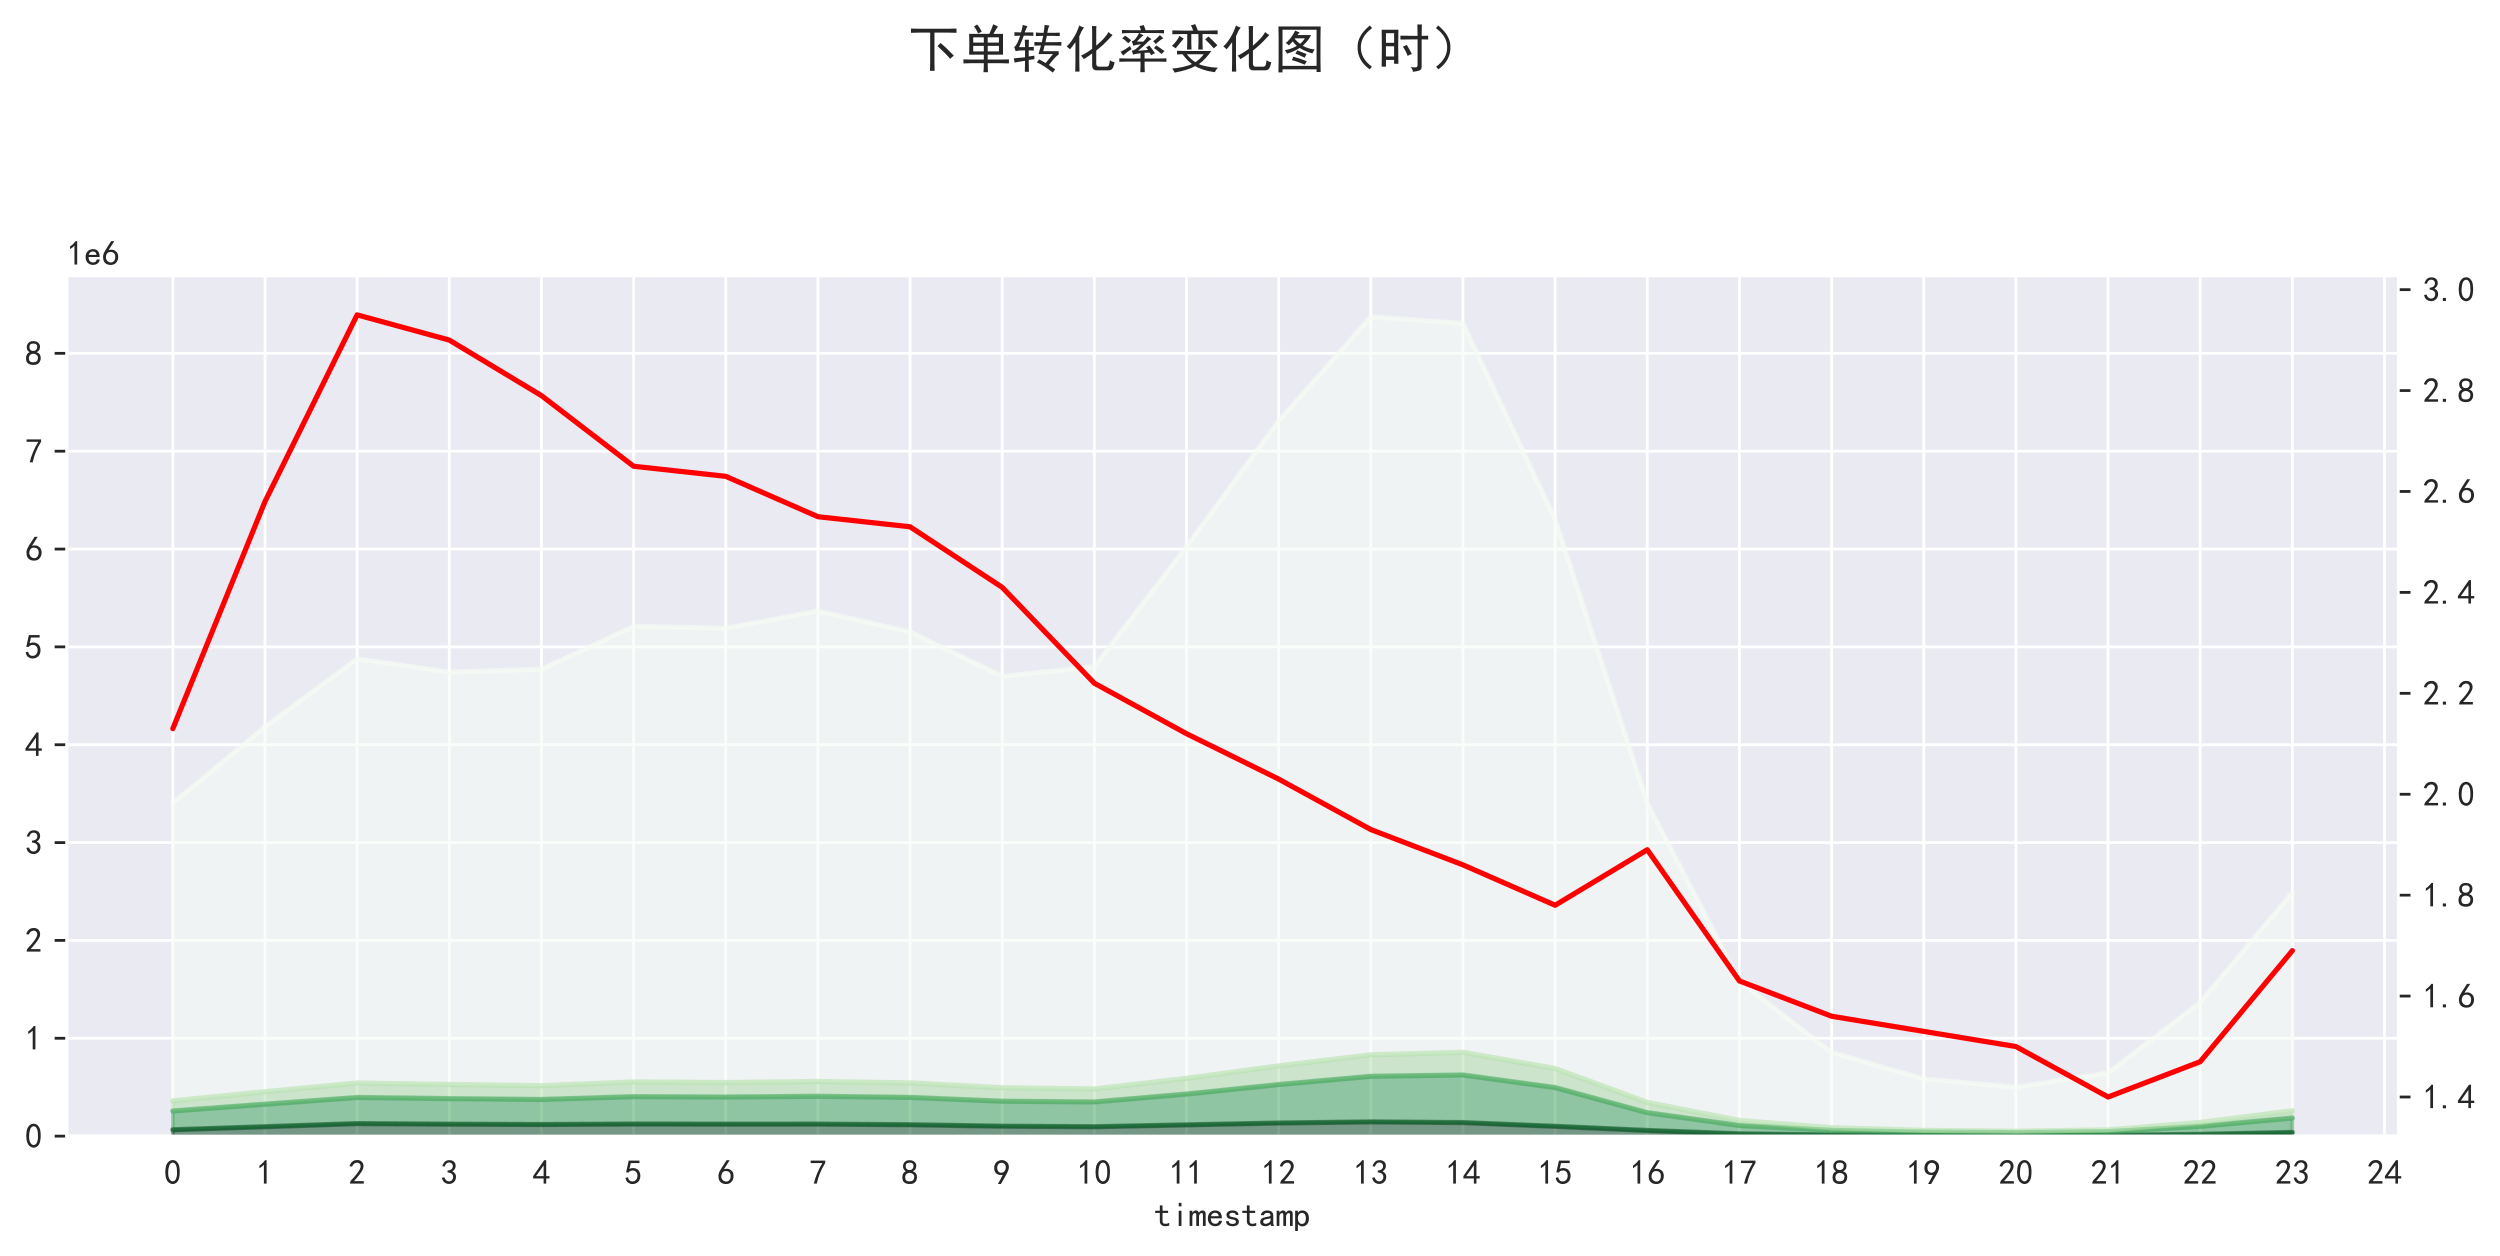 <?xml version="1.0" encoding="utf-8" standalone="no"?>
<!DOCTYPE svg PUBLIC "-//W3C//DTD SVG 1.1//EN"
  "http://www.w3.org/Graphics/SVG/1.1/DTD/svg11.dtd">
<!-- Created with matplotlib (https://matplotlib.org/) -->
<svg height="360.741pt" version="1.1" viewBox="0 0 718 360.741" width="718pt" xmlns="http://www.w3.org/2000/svg" xmlns:xlink="http://www.w3.org/1999/xlink">
 <defs>
  <style type="text/css">
*{stroke-linecap:butt;stroke-linejoin:round;}
  </style>
 </defs>
 <g id="figure_1">
  <g id="patch_1">
   <path d="M 0 360.741 
L 718 360.741 
L 718 0 
L 0 0 
z
" style="fill:#ffffff;"/>
  </g>
  <g id="axes_1">
   <g id="patch_2">
    <path d="M 19.2 326.291 
L 688.8 326.291 
L 688.8 79.2 
L 19.2 79.2 
z
" style="fill:#eaeaf2;"/>
   </g>
   <g id="matplotlib.axis_1">
    <g id="xtick_1">
     <g id="line2d_1">
      <path clip-path="url(#p3c699525d4)" d="M 49.636 326.291 
L 49.636 79.2 
" style="fill:none;stroke:#ffffff;stroke-linecap:round;stroke-width:0.8;"/>
     </g>
     <g id="text_1">
      <!-- 0 -->
      <defs>
       <path d="M 3.125 29.297 
Q 3.906 50 6.438 56.047 
Q 8.984 62.109 13.672 66.016 
Q 18.359 69.922 25.188 69.922 
Q 32.031 69.922 37.109 64.25 
Q 42.188 58.594 43.75 50 
Q 45.312 41.406 44.719 30.266 
Q 44.141 19.141 40.812 12.109 
Q 37.5 5.078 30.859 2.344 
Q 24.219 -0.391 17.578 2.922 
Q 10.938 6.25 8.203 11.719 
Q 5.469 17.188 4.297 23.234 
Q 3.125 29.297 3.906 50 
z
M 12.891 52.734 
Q 10.547 31.25 12.5 22.844 
Q 14.453 14.453 18.938 10.938 
Q 23.438 7.422 28.125 9.562 
Q 32.812 11.719 34.953 18.156 
Q 37.109 24.609 37.109 32.219 
Q 37.109 39.844 36.516 46.094 
Q 35.938 52.344 33 57.422 
Q 30.078 62.5 25.188 62.688 
Q 20.312 62.891 16.594 57.812 
Q 12.891 52.734 10.547 31.25 
z
" id="SimHei-48"/>
      </defs>
      <g style="fill:#262626;" transform="translate(47.136 340.166)scale(0.1 -0.1)">
       <use xlink:href="#SimHei-48"/>
      </g>
     </g>
    </g>
    <g id="xtick_2">
     <g id="line2d_2">
      <path clip-path="url(#p3c699525d4)" d="M 76.103 326.291 
L 76.103 79.2 
" style="fill:none;stroke:#ffffff;stroke-linecap:round;stroke-width:0.8;"/>
     </g>
     <g id="text_2">
      <!-- 1 -->
      <defs>
       <path d="M 21.875 56.25 
Q 16.797 51.172 8.984 46.484 
L 8.984 53.906 
Q 18.75 60.547 25 69.531 
L 29.688 69.531 
L 29.688 2.344 
L 21.875 2.344 
z
" id="SimHei-49"/>
      </defs>
      <g style="fill:#262626;" transform="translate(73.603 340.166)scale(0.1 -0.1)">
       <use xlink:href="#SimHei-49"/>
      </g>
     </g>
    </g>
    <g id="xtick_3">
     <g id="line2d_3">
      <path clip-path="url(#p3c699525d4)" d="M 102.569 326.291 
L 102.569 79.2 
" style="fill:none;stroke:#ffffff;stroke-linecap:round;stroke-width:0.8;"/>
     </g>
     <g id="text_3">
      <!-- 2 -->
      <defs>
       <path d="M 4.688 3.906 
Q 5.078 9.766 10.156 14.453 
Q 15.234 19.141 23.047 29.094 
Q 30.859 39.062 33.203 44.531 
Q 35.547 50 34.953 53.906 
Q 34.375 57.812 31.25 60.344 
Q 28.125 62.891 24.016 62.5 
Q 19.922 62.109 16.203 59.375 
Q 12.5 56.641 10.547 51.172 
L 3.125 52.344 
Q 6.25 61.328 11.125 65.422 
Q 16.016 69.531 22.656 69.922 
Q 26.562 70.312 29.688 69.719 
Q 32.812 69.141 36.125 66.984 
Q 39.453 64.844 41.594 60.547 
Q 43.75 56.25 43.156 50.188 
Q 42.578 44.141 37.109 35.734 
Q 31.641 27.344 16.016 9.375 
L 44.141 9.375 
L 44.141 2.344 
L 4.688 2.344 
z
" id="SimHei-50"/>
      </defs>
      <g style="fill:#262626;" transform="translate(100.069 340.166)scale(0.1 -0.1)">
       <use xlink:href="#SimHei-50"/>
      </g>
     </g>
    </g>
    <g id="xtick_4">
     <g id="line2d_4">
      <path clip-path="url(#p3c699525d4)" d="M 129.036 326.291 
L 129.036 79.2 
" style="fill:none;stroke:#ffffff;stroke-linecap:round;stroke-width:0.8;"/>
     </g>
     <g id="text_4">
      <!-- 3 -->
      <defs>
       <path d="M 3.906 19.141 
L 10.938 20.312 
Q 12.5 15.234 16.016 11.906 
Q 19.531 8.594 24.797 8.781 
Q 30.078 8.984 33.203 13.078 
Q 36.328 17.188 35.938 22.453 
Q 35.547 27.734 31.828 30.656 
Q 28.125 33.594 19.922 34.766 
L 19.922 39.844 
Q 28.125 40.625 31.828 44.141 
Q 35.547 47.656 35.156 53.312 
Q 34.766 58.984 30.078 61.516 
Q 25.391 64.062 20.109 62.109 
Q 14.844 60.156 11.719 51.172 
L 4.688 52.344 
Q 7.031 59.375 11.125 64.062 
Q 15.234 68.75 22.266 69.531 
Q 29.297 70.312 34.562 67.766 
Q 39.844 65.234 41.984 59.953 
Q 44.141 54.688 42.578 48.438 
Q 41.016 42.188 33.594 37.5 
Q 39.062 35.156 41.984 30.469 
Q 44.922 25.781 43.938 18.156 
Q 42.969 10.547 37.109 5.859 
Q 31.25 1.172 23.828 1.359 
Q 16.406 1.562 10.938 6.047 
Q 5.469 10.547 3.906 19.141 
z
" id="SimHei-51"/>
      </defs>
      <g style="fill:#262626;" transform="translate(126.536 340.166)scale(0.1 -0.1)">
       <use xlink:href="#SimHei-51"/>
      </g>
     </g>
    </g>
    <g id="xtick_5">
     <g id="line2d_5">
      <path clip-path="url(#p3c699525d4)" d="M 155.502 326.291 
L 155.502 79.2 
" style="fill:none;stroke:#ffffff;stroke-linecap:round;stroke-width:0.8;"/>
     </g>
     <g id="text_5">
      <!-- 4 -->
      <defs>
       <path d="M 31.25 17.188 
L 1.172 17.188 
L 1.172 23.828 
L 32.812 69.531 
L 38.672 69.531 
L 38.672 23.828 
L 48.047 23.828 
L 48.047 17.188 
L 38.672 17.188 
L 38.672 2.344 
L 31.25 2.344 
z
M 31.25 23.828 
L 31.25 54.688 
L 9.375 23.828 
z
" id="SimHei-52"/>
      </defs>
      <g style="fill:#262626;" transform="translate(153.002 340.166)scale(0.1 -0.1)">
       <use xlink:href="#SimHei-52"/>
      </g>
     </g>
    </g>
    <g id="xtick_6">
     <g id="line2d_6">
      <path clip-path="url(#p3c699525d4)" d="M 181.968 326.291 
L 181.968 79.2 
" style="fill:none;stroke:#ffffff;stroke-linecap:round;stroke-width:0.8;"/>
     </g>
     <g id="text_6">
      <!-- 5 -->
      <defs>
       <path d="M 8.594 20.703 
Q 11.328 10.156 17.969 8.984 
Q 24.609 7.812 28.703 10.344 
Q 32.812 12.891 34.562 16.984 
Q 36.328 21.094 36.125 26.172 
Q 35.938 31.25 33.391 34.766 
Q 30.859 38.281 26.953 39.453 
Q 23.047 40.625 18.156 39.453 
Q 13.281 38.281 10.156 33.984 
L 3.516 34.766 
Q 4.297 37.109 10.938 68.359 
L 41.797 68.359 
L 41.797 61.328 
L 16.797 61.328 
Q 14.844 50.781 12.891 44.531 
Q 18.75 47.266 23.828 47.062 
Q 28.906 46.875 33.594 44.719 
Q 38.281 42.578 40.422 38.859 
Q 42.578 35.156 43.547 31.438 
Q 44.531 27.734 44.328 23.438 
Q 44.141 19.141 42.578 14.641 
Q 41.016 10.156 37.891 7.219 
Q 34.766 4.297 30.266 2.531 
Q 25.781 0.781 19.922 1.172 
Q 14.062 1.562 8.781 5.469 
Q 3.516 9.375 1.562 18.75 
z
" id="SimHei-53"/>
      </defs>
      <g style="fill:#262626;" transform="translate(179.468 340.166)scale(0.1 -0.1)">
       <use xlink:href="#SimHei-53"/>
      </g>
     </g>
    </g>
    <g id="xtick_7">
     <g id="line2d_7">
      <path clip-path="url(#p3c699525d4)" d="M 208.435 326.291 
L 208.435 79.2 
" style="fill:none;stroke:#ffffff;stroke-linecap:round;stroke-width:0.8;"/>
     </g>
     <g id="text_7">
      <!-- 6 -->
      <defs>
       <path d="M 3.516 19.531 
Q 4.297 30.859 6.047 34.766 
Q 7.812 38.672 11.328 44.531 
L 27.344 69.531 
L 36.328 69.531 
L 19.922 43.75 
Q 30.469 46.484 36.719 42.969 
Q 42.969 39.453 45.109 34.953 
Q 47.266 30.469 47.453 25.188 
Q 47.656 19.922 45.891 14.844 
Q 44.141 9.766 39.641 5.656 
Q 35.156 1.562 27.141 1.172 
Q 19.141 0.781 13.469 4.094 
Q 7.812 7.422 5.656 13.469 
Q 3.516 19.531 4.297 30.859 
z
M 12.5 16.016 
Q 19.531 8.594 25.391 8.203 
Q 31.25 7.812 35.156 12.109 
Q 39.062 16.406 39.062 24.609 
Q 39.062 32.812 34.172 35.938 
Q 29.297 39.062 23.234 38.281 
Q 17.188 37.5 14.453 32.422 
Q 11.719 27.344 12.109 21.672 
Q 12.5 16.016 19.531 8.594 
z
" id="SimHei-54"/>
      </defs>
      <g style="fill:#262626;" transform="translate(205.935 340.166)scale(0.1 -0.1)">
       <use xlink:href="#SimHei-54"/>
      </g>
     </g>
    </g>
    <g id="xtick_8">
     <g id="line2d_8">
      <path clip-path="url(#p3c699525d4)" d="M 234.901 326.291 
L 234.901 79.2 
" style="fill:none;stroke:#ffffff;stroke-linecap:round;stroke-width:0.8;"/>
     </g>
     <g id="text_8">
      <!-- 7 -->
      <defs>
       <path d="M 13.281 2.344 
Q 20.312 32.031 37.891 61.328 
L 4.297 61.328 
L 4.297 68.359 
L 46.094 68.359 
L 46.094 61.719 
Q 27.734 32.031 21.875 2.344 
L 13.281 2.344 
z
" id="SimHei-55"/>
      </defs>
      <g style="fill:#262626;" transform="translate(232.401 340.166)scale(0.1 -0.1)">
       <use xlink:href="#SimHei-55"/>
      </g>
     </g>
    </g>
    <g id="xtick_9">
     <g id="line2d_9">
      <path clip-path="url(#p3c699525d4)" d="M 261.368 326.291 
L 261.368 79.2 
" style="fill:none;stroke:#ffffff;stroke-linecap:round;stroke-width:0.8;"/>
     </g>
     <g id="text_9">
      <!-- 8 -->
      <defs>
       <path d="M 2.734 16.797 
Q 2.734 26.172 5.078 30.656 
Q 7.422 35.156 12.891 37.891 
Q 8.203 40.625 6.641 43.938 
Q 5.078 47.266 4.875 51.562 
Q 4.688 55.859 6.047 58.984 
Q 7.422 62.109 10.156 64.844 
Q 12.891 67.578 16.203 68.547 
Q 19.531 69.531 23.438 69.531 
Q 27.344 69.531 30.469 68.75 
Q 33.594 67.969 37.109 65.422 
Q 40.625 62.891 42.188 58.203 
Q 43.75 53.516 41.984 47.266 
Q 40.234 41.016 32.812 37.5 
Q 39.453 35.547 42.188 31.438 
Q 44.922 27.344 44.922 21.484 
Q 44.922 15.625 43.156 12.109 
Q 41.406 8.594 39.25 6.25 
Q 37.109 3.906 33.391 2.531 
Q 29.688 1.172 24.016 1.172 
Q 18.359 1.172 14.25 2.531 
Q 10.156 3.906 7.422 6.641 
Q 4.688 9.375 3.703 13.078 
Q 2.734 16.797 2.734 26.172 
z
M 10.938 26.562 
Q 10.547 17.188 12.297 13.672 
Q 14.062 10.156 18.75 9.172 
Q 23.438 8.203 28.516 9.375 
Q 33.594 10.547 35.547 14.844 
Q 37.5 19.141 36.906 23.438 
Q 36.328 27.734 32.031 30.656 
Q 27.734 33.594 22.656 33.203 
Q 17.578 32.812 14.25 29.688 
Q 10.938 26.562 10.547 17.188 
z
M 12.109 56.25 
Q 12.109 48.438 14.844 44.922 
Q 17.578 41.406 23.438 41.406 
Q 29.297 41.406 32.219 44.922 
Q 35.156 48.438 34.953 53.312 
Q 34.766 58.203 31.438 60.547 
Q 28.125 62.891 22.453 62.5 
Q 16.797 62.109 14.453 59.172 
Q 12.109 56.25 12.109 48.438 
z
" id="SimHei-56"/>
      </defs>
      <g style="fill:#262626;" transform="translate(258.868 340.166)scale(0.1 -0.1)">
       <use xlink:href="#SimHei-56"/>
      </g>
     </g>
    </g>
    <g id="xtick_10">
     <g id="line2d_10">
      <path clip-path="url(#p3c699525d4)" d="M 287.834 326.291 
L 287.834 79.2 
" style="fill:none;stroke:#ffffff;stroke-linecap:round;stroke-width:0.8;"/>
     </g>
     <g id="text_10">
      <!-- 9 -->
      <defs>
       <path d="M 12.5 1.172 
Q 21.094 15.625 26.562 27.344 
Q 16.797 25.781 10.344 29.875 
Q 3.906 33.984 2.531 41.016 
Q 1.172 48.047 2.734 53.703 
Q 4.297 59.375 7.609 63.078 
Q 10.938 66.797 15.625 68.359 
Q 20.312 69.922 24.016 69.922 
Q 27.734 69.922 31.641 68.359 
Q 35.547 66.797 38.672 63.672 
Q 41.797 60.547 42.969 57.219 
Q 44.141 53.906 44.141 48.625 
Q 44.141 43.359 40.234 35.156 
Q 36.328 26.953 21.094 1.172 
z
M 9.766 50 
Q 10.938 39.844 14.641 36.516 
Q 18.359 33.203 22.656 33.594 
Q 26.953 33.984 29.484 35.938 
Q 32.031 37.891 34.375 42.578 
Q 35.938 48.438 35.156 52.531 
Q 34.375 56.641 31.047 59.375 
Q 27.734 62.109 23.828 62.109 
Q 21.484 62.5 17.766 60.938 
Q 14.062 59.375 11.906 54.688 
Q 9.766 50 10.938 39.844 
z
" id="SimHei-57"/>
      </defs>
      <g style="fill:#262626;" transform="translate(285.334 340.166)scale(0.1 -0.1)">
       <use xlink:href="#SimHei-57"/>
      </g>
     </g>
    </g>
    <g id="xtick_11">
     <g id="line2d_11">
      <path clip-path="url(#p3c699525d4)" d="M 314.3 326.291 
L 314.3 79.2 
" style="fill:none;stroke:#ffffff;stroke-linecap:round;stroke-width:0.8;"/>
     </g>
     <g id="text_11">
      <!-- 10 -->
      <g style="fill:#262626;" transform="translate(309.3 340.166)scale(0.1 -0.1)">
       <use xlink:href="#SimHei-49"/>
       <use x="50" xlink:href="#SimHei-48"/>
      </g>
     </g>
    </g>
    <g id="xtick_12">
     <g id="line2d_12">
      <path clip-path="url(#p3c699525d4)" d="M 340.767 326.291 
L 340.767 79.2 
" style="fill:none;stroke:#ffffff;stroke-linecap:round;stroke-width:0.8;"/>
     </g>
     <g id="text_12">
      <!-- 11 -->
      <g style="fill:#262626;" transform="translate(335.767 340.166)scale(0.1 -0.1)">
       <use xlink:href="#SimHei-49"/>
       <use x="50" xlink:href="#SimHei-49"/>
      </g>
     </g>
    </g>
    <g id="xtick_13">
     <g id="line2d_13">
      <path clip-path="url(#p3c699525d4)" d="M 367.233 326.291 
L 367.233 79.2 
" style="fill:none;stroke:#ffffff;stroke-linecap:round;stroke-width:0.8;"/>
     </g>
     <g id="text_13">
      <!-- 12 -->
      <g style="fill:#262626;" transform="translate(362.233 340.166)scale(0.1 -0.1)">
       <use xlink:href="#SimHei-49"/>
       <use x="50" xlink:href="#SimHei-50"/>
      </g>
     </g>
    </g>
    <g id="xtick_14">
     <g id="line2d_14">
      <path clip-path="url(#p3c699525d4)" d="M 393.7 326.291 
L 393.7 79.2 
" style="fill:none;stroke:#ffffff;stroke-linecap:round;stroke-width:0.8;"/>
     </g>
     <g id="text_14">
      <!-- 13 -->
      <g style="fill:#262626;" transform="translate(388.7 340.166)scale(0.1 -0.1)">
       <use xlink:href="#SimHei-49"/>
       <use x="50" xlink:href="#SimHei-51"/>
      </g>
     </g>
    </g>
    <g id="xtick_15">
     <g id="line2d_15">
      <path clip-path="url(#p3c699525d4)" d="M 420.166 326.291 
L 420.166 79.2 
" style="fill:none;stroke:#ffffff;stroke-linecap:round;stroke-width:0.8;"/>
     </g>
     <g id="text_15">
      <!-- 14 -->
      <g style="fill:#262626;" transform="translate(415.166 340.166)scale(0.1 -0.1)">
       <use xlink:href="#SimHei-49"/>
       <use x="50" xlink:href="#SimHei-52"/>
      </g>
     </g>
    </g>
    <g id="xtick_16">
     <g id="line2d_16">
      <path clip-path="url(#p3c699525d4)" d="M 446.632 326.291 
L 446.632 79.2 
" style="fill:none;stroke:#ffffff;stroke-linecap:round;stroke-width:0.8;"/>
     </g>
     <g id="text_16">
      <!-- 15 -->
      <g style="fill:#262626;" transform="translate(441.632 340.166)scale(0.1 -0.1)">
       <use xlink:href="#SimHei-49"/>
       <use x="50" xlink:href="#SimHei-53"/>
      </g>
     </g>
    </g>
    <g id="xtick_17">
     <g id="line2d_17">
      <path clip-path="url(#p3c699525d4)" d="M 473.099 326.291 
L 473.099 79.2 
" style="fill:none;stroke:#ffffff;stroke-linecap:round;stroke-width:0.8;"/>
     </g>
     <g id="text_17">
      <!-- 16 -->
      <g style="fill:#262626;" transform="translate(468.099 340.166)scale(0.1 -0.1)">
       <use xlink:href="#SimHei-49"/>
       <use x="50" xlink:href="#SimHei-54"/>
      </g>
     </g>
    </g>
    <g id="xtick_18">
     <g id="line2d_18">
      <path clip-path="url(#p3c699525d4)" d="M 499.565 326.291 
L 499.565 79.2 
" style="fill:none;stroke:#ffffff;stroke-linecap:round;stroke-width:0.8;"/>
     </g>
     <g id="text_18">
      <!-- 17 -->
      <g style="fill:#262626;" transform="translate(494.565 340.166)scale(0.1 -0.1)">
       <use xlink:href="#SimHei-49"/>
       <use x="50" xlink:href="#SimHei-55"/>
      </g>
     </g>
    </g>
    <g id="xtick_19">
     <g id="line2d_19">
      <path clip-path="url(#p3c699525d4)" d="M 526.032 326.291 
L 526.032 79.2 
" style="fill:none;stroke:#ffffff;stroke-linecap:round;stroke-width:0.8;"/>
     </g>
     <g id="text_19">
      <!-- 18 -->
      <g style="fill:#262626;" transform="translate(521.032 340.166)scale(0.1 -0.1)">
       <use xlink:href="#SimHei-49"/>
       <use x="50" xlink:href="#SimHei-56"/>
      </g>
     </g>
    </g>
    <g id="xtick_20">
     <g id="line2d_20">
      <path clip-path="url(#p3c699525d4)" d="M 552.498 326.291 
L 552.498 79.2 
" style="fill:none;stroke:#ffffff;stroke-linecap:round;stroke-width:0.8;"/>
     </g>
     <g id="text_20">
      <!-- 19 -->
      <g style="fill:#262626;" transform="translate(547.498 340.166)scale(0.1 -0.1)">
       <use xlink:href="#SimHei-49"/>
       <use x="50" xlink:href="#SimHei-57"/>
      </g>
     </g>
    </g>
    <g id="xtick_21">
     <g id="line2d_21">
      <path clip-path="url(#p3c699525d4)" d="M 578.964 326.291 
L 578.964 79.2 
" style="fill:none;stroke:#ffffff;stroke-linecap:round;stroke-width:0.8;"/>
     </g>
     <g id="text_21">
      <!-- 20 -->
      <g style="fill:#262626;" transform="translate(573.964 340.166)scale(0.1 -0.1)">
       <use xlink:href="#SimHei-50"/>
       <use x="50" xlink:href="#SimHei-48"/>
      </g>
     </g>
    </g>
    <g id="xtick_22">
     <g id="line2d_22">
      <path clip-path="url(#p3c699525d4)" d="M 605.431 326.291 
L 605.431 79.2 
" style="fill:none;stroke:#ffffff;stroke-linecap:round;stroke-width:0.8;"/>
     </g>
     <g id="text_22">
      <!-- 21 -->
      <g style="fill:#262626;" transform="translate(600.431 340.166)scale(0.1 -0.1)">
       <use xlink:href="#SimHei-50"/>
       <use x="50" xlink:href="#SimHei-49"/>
      </g>
     </g>
    </g>
    <g id="xtick_23">
     <g id="line2d_23">
      <path clip-path="url(#p3c699525d4)" d="M 631.897 326.291 
L 631.897 79.2 
" style="fill:none;stroke:#ffffff;stroke-linecap:round;stroke-width:0.8;"/>
     </g>
     <g id="text_23">
      <!-- 22 -->
      <g style="fill:#262626;" transform="translate(626.897 340.166)scale(0.1 -0.1)">
       <use xlink:href="#SimHei-50"/>
       <use x="50" xlink:href="#SimHei-50"/>
      </g>
     </g>
    </g>
    <g id="xtick_24">
     <g id="line2d_24">
      <path clip-path="url(#p3c699525d4)" d="M 658.364 326.291 
L 658.364 79.2 
" style="fill:none;stroke:#ffffff;stroke-linecap:round;stroke-width:0.8;"/>
     </g>
     <g id="text_24">
      <!-- 23 -->
      <g style="fill:#262626;" transform="translate(653.364 340.166)scale(0.1 -0.1)">
       <use xlink:href="#SimHei-50"/>
       <use x="50" xlink:href="#SimHei-51"/>
      </g>
     </g>
    </g>
    <g id="xtick_25">
     <g id="line2d_25">
      <path clip-path="url(#p3c699525d4)" d="M 684.83 326.291 
L 684.83 79.2 
" style="fill:none;stroke:#ffffff;stroke-linecap:round;stroke-width:0.8;"/>
     </g>
     <g id="text_25">
      <!-- 24 -->
      <g style="fill:#262626;" transform="translate(679.83 340.166)scale(0.1 -0.1)">
       <use xlink:href="#SimHei-50"/>
       <use x="50" xlink:href="#SimHei-52"/>
      </g>
     </g>
    </g>
    <g id="text_26">
     <!-- timestamp -->
     <defs>
      <path d="M 42.969 3.125 
Q 41.016 2.344 38.469 1.75 
Q 35.938 1.172 31.641 1.172 
Q 24.609 1.172 20.312 5.078 
Q 16.016 8.984 16.016 16.016 
L 16.016 39.453 
L 2.734 39.453 
L 2.734 45.703 
L 16.016 45.703 
L 16.016 60.938 
L 23.828 60.938 
L 23.828 45.703 
L 39.844 45.703 
L 39.844 39.453 
L 23.828 39.453 
L 23.828 15.625 
Q 23.828 12.5 25.391 10.344 
Q 26.953 8.203 31.25 8.203 
Q 35.547 8.203 38.281 8.984 
Q 41.016 9.766 42.969 10.938 
z
" id="SimHei-116"/>
      <path d="M 28.125 58.203 
L 20.312 58.203 
L 20.312 68.359 
L 28.125 68.359 
z
M 28.125 1.953 
L 20.312 1.953 
L 20.312 45.703 
L 28.125 45.703 
z
" id="SimHei-105"/>
      <path d="M 47.656 1.953 
L 39.844 1.953 
L 39.844 33.594 
Q 39.844 35.938 39.062 37.5 
Q 38.281 39.062 35.938 39.062 
Q 33.203 39.062 30.859 36.125 
Q 28.516 33.203 28.516 28.516 
L 28.516 1.953 
L 20.703 1.953 
L 20.703 33.594 
Q 20.703 35.938 19.922 37.5 
Q 19.141 39.062 16.797 39.062 
Q 14.062 39.062 11.719 36.125 
Q 9.375 33.203 9.375 28.516 
L 9.375 1.953 
L 1.562 1.953 
L 1.562 45.703 
L 9.375 45.703 
L 9.375 39.844 
Q 11.328 42.969 14.062 44.719 
Q 16.797 46.484 19.922 46.484 
Q 23.047 46.484 25.188 44.719 
Q 27.344 42.969 28.125 39.844 
Q 30.078 42.969 32.609 44.719 
Q 35.156 46.484 38.281 46.484 
Q 42.969 46.484 45.312 43.938 
Q 47.656 41.406 47.656 36.719 
z
" id="SimHei-109"/>
      <path d="M 44.531 16.797 
Q 43.75 9.766 38.281 5.469 
Q 32.812 1.172 25.391 1.172 
Q 16.016 1.172 9.953 7.219 
Q 3.906 13.281 3.906 23.828 
Q 3.906 34.375 9.953 40.422 
Q 16.016 46.484 25.391 46.484 
Q 33.594 46.484 38.859 41.203 
Q 44.141 35.938 44.141 23.828 
L 12.5 23.828 
Q 12.5 15.234 16.203 11.719 
Q 19.922 8.203 25.391 8.203 
Q 29.688 8.203 32.422 10.344 
Q 35.156 12.5 35.938 16.797 
z
M 35.156 30.078 
Q 34.375 35.547 31.641 37.688 
Q 28.906 39.844 24.609 39.844 
Q 20.703 39.844 17.578 37.688 
Q 14.453 35.547 12.891 30.078 
z
" id="SimHei-101"/>
      <path d="M 42.969 14.062 
Q 42.969 7.812 38.078 4.484 
Q 33.203 1.172 25.781 1.172 
Q 16.406 1.172 11.328 4.875 
Q 6.25 8.594 6.25 15.625 
L 14.062 15.625 
Q 14.062 10.938 17.375 9.375 
Q 20.703 7.812 25.391 7.812 
Q 30.078 7.812 32.422 9.562 
Q 34.766 11.328 34.766 14.062 
Q 34.766 16.016 32.812 17.969 
Q 30.859 19.922 23.047 21.094 
Q 14.062 22.266 10.734 25.578 
Q 7.422 28.906 7.422 34.375 
Q 7.422 39.062 11.906 42.766 
Q 16.406 46.484 25 46.484 
Q 32.812 46.484 37.297 42.969 
Q 41.797 39.453 41.797 33.594 
L 33.984 33.594 
Q 33.984 37.109 31.438 38.469 
Q 28.906 39.844 25 39.844 
Q 19.922 39.844 17.766 38.078 
Q 15.625 36.328 15.625 33.984 
Q 15.625 31.25 17.578 29.688 
Q 19.531 28.125 25.781 27.344 
Q 35.938 25.781 39.453 22.453 
Q 42.969 19.141 42.969 14.062 
z
" id="SimHei-115"/>
      <path d="M 44.922 1.953 
L 35.547 1.953 
Q 34.766 2.734 34.375 4.094 
Q 33.984 5.469 33.984 7.422 
Q 31.25 4.297 27.344 2.734 
Q 23.438 1.172 19.141 1.172 
Q 12.891 1.172 8.594 4.297 
Q 4.297 7.422 4.297 13.281 
Q 4.297 19.141 8.203 22.656 
Q 12.109 26.172 20.312 27.344 
Q 25.781 28.125 29.875 29.297 
Q 33.984 30.469 33.984 32.422 
Q 33.984 34.766 32.219 37.109 
Q 30.469 39.453 24.609 39.453 
Q 19.922 39.453 17.766 37.688 
Q 15.625 35.938 14.844 32.812 
L 6.25 32.812 
Q 7.031 39.062 11.906 42.766 
Q 16.797 46.484 24.609 46.484 
Q 33.203 46.484 37.5 42.578 
Q 41.797 38.672 41.797 31.641 
L 41.797 10.156 
Q 41.797 7.812 42.578 5.859 
Q 43.359 3.906 44.922 1.953 
z
M 33.984 16.406 
L 33.984 24.219 
Q 31.641 23.438 29.484 22.844 
Q 27.344 22.266 22.266 21.484 
Q 16.406 20.703 14.641 18.75 
Q 12.891 16.797 12.891 14.062 
Q 12.891 11.719 14.641 9.953 
Q 16.406 8.203 19.922 8.203 
Q 23.438 8.203 27.531 10.156 
Q 31.641 12.109 33.984 16.406 
z
" id="SimHei-97"/>
      <path d="M 44.141 23.828 
Q 44.141 12.5 38.672 6.641 
Q 33.203 0.781 25.391 0.781 
Q 21.094 0.781 17.969 2.531 
Q 14.844 4.297 12.5 7.812 
L 12.5 -12.5 
L 4.688 -12.5 
L 4.688 45.703 
L 12.5 45.703 
L 12.5 39.844 
Q 14.844 43.359 17.969 44.922 
Q 21.094 46.484 25.391 46.484 
Q 33.203 46.484 38.672 40.812 
Q 44.141 35.156 44.141 23.828 
z
M 35.547 23.828 
Q 35.547 31.25 32.609 35.344 
Q 29.688 39.453 23.828 39.453 
Q 19.141 39.453 15.812 35.344 
Q 12.5 31.25 12.5 23.828 
Q 12.5 16.406 15.812 12.109 
Q 19.141 7.812 23.828 7.812 
Q 29.688 7.812 32.609 12.109 
Q 35.547 16.406 35.547 23.828 
z
" id="SimHei-112"/>
     </defs>
     <g style="fill:#262626;" transform="translate(331.5 352.291)scale(0.1 -0.1)">
      <use xlink:href="#SimHei-116"/>
      <use x="50" xlink:href="#SimHei-105"/>
      <use x="100" xlink:href="#SimHei-109"/>
      <use x="150" xlink:href="#SimHei-101"/>
      <use x="200" xlink:href="#SimHei-115"/>
      <use x="250" xlink:href="#SimHei-116"/>
      <use x="300" xlink:href="#SimHei-97"/>
      <use x="350" xlink:href="#SimHei-109"/>
      <use x="400" xlink:href="#SimHei-112"/>
     </g>
    </g>
   </g>
   <g id="matplotlib.axis_2">
    <g id="ytick_1">
     <g id="line2d_26">
      <path clip-path="url(#p3c699525d4)" d="M 19.2 326.291 
L 688.8 326.291 
" style="fill:none;stroke:#ffffff;stroke-linecap:round;stroke-width:0.8;"/>
     </g>
     <g id="line2d_27">
      <defs>
       <path d="M 0 0 
L -3.5 0 
" id="m4f17ab5ea3" style="stroke:#262626;stroke-width:0.8;"/>
      </defs>
      <g>
       <use style="fill:#262626;stroke:#262626;stroke-width:0.8;" x="19.2" xlink:href="#m4f17ab5ea3" y="326.291"/>
      </g>
     </g>
     <g id="text_27">
      <!-- 0 -->
      <g style="fill:#262626;" transform="translate(7.2 329.728)scale(0.1 -0.1)">
       <use xlink:href="#SimHei-48"/>
      </g>
     </g>
    </g>
    <g id="ytick_2">
     <g id="line2d_28">
      <path clip-path="url(#p3c699525d4)" d="M 19.2 298.19 
L 688.8 298.19 
" style="fill:none;stroke:#ffffff;stroke-linecap:round;stroke-width:0.8;"/>
     </g>
     <g id="line2d_29">
      <g>
       <use style="fill:#262626;stroke:#262626;stroke-width:0.8;" x="19.2" xlink:href="#m4f17ab5ea3" y="298.19"/>
      </g>
     </g>
     <g id="text_28">
      <!-- 1 -->
      <g style="fill:#262626;" transform="translate(7.2 301.628)scale(0.1 -0.1)">
       <use xlink:href="#SimHei-49"/>
      </g>
     </g>
    </g>
    <g id="ytick_3">
     <g id="line2d_30">
      <path clip-path="url(#p3c699525d4)" d="M 19.2 270.089 
L 688.8 270.089 
" style="fill:none;stroke:#ffffff;stroke-linecap:round;stroke-width:0.8;"/>
     </g>
     <g id="line2d_31">
      <g>
       <use style="fill:#262626;stroke:#262626;stroke-width:0.8;" x="19.2" xlink:href="#m4f17ab5ea3" y="270.089"/>
      </g>
     </g>
     <g id="text_29">
      <!-- 2 -->
      <g style="fill:#262626;" transform="translate(7.2 273.527)scale(0.1 -0.1)">
       <use xlink:href="#SimHei-50"/>
      </g>
     </g>
    </g>
    <g id="ytick_4">
     <g id="line2d_32">
      <path clip-path="url(#p3c699525d4)" d="M 19.2 241.988 
L 688.8 241.988 
" style="fill:none;stroke:#ffffff;stroke-linecap:round;stroke-width:0.8;"/>
     </g>
     <g id="line2d_33">
      <g>
       <use style="fill:#262626;stroke:#262626;stroke-width:0.8;" x="19.2" xlink:href="#m4f17ab5ea3" y="241.988"/>
      </g>
     </g>
     <g id="text_30">
      <!-- 3 -->
      <g style="fill:#262626;" transform="translate(7.2 245.426)scale(0.1 -0.1)">
       <use xlink:href="#SimHei-51"/>
      </g>
     </g>
    </g>
    <g id="ytick_5">
     <g id="line2d_34">
      <path clip-path="url(#p3c699525d4)" d="M 19.2 213.887 
L 688.8 213.887 
" style="fill:none;stroke:#ffffff;stroke-linecap:round;stroke-width:0.8;"/>
     </g>
     <g id="line2d_35">
      <g>
       <use style="fill:#262626;stroke:#262626;stroke-width:0.8;" x="19.2" xlink:href="#m4f17ab5ea3" y="213.887"/>
      </g>
     </g>
     <g id="text_31">
      <!-- 4 -->
      <g style="fill:#262626;" transform="translate(7.2 217.325)scale(0.1 -0.1)">
       <use xlink:href="#SimHei-52"/>
      </g>
     </g>
    </g>
    <g id="ytick_6">
     <g id="line2d_36">
      <path clip-path="url(#p3c699525d4)" d="M 19.2 185.786 
L 688.8 185.786 
" style="fill:none;stroke:#ffffff;stroke-linecap:round;stroke-width:0.8;"/>
     </g>
     <g id="line2d_37">
      <g>
       <use style="fill:#262626;stroke:#262626;stroke-width:0.8;" x="19.2" xlink:href="#m4f17ab5ea3" y="185.786"/>
      </g>
     </g>
     <g id="text_32">
      <!-- 5 -->
      <g style="fill:#262626;" transform="translate(7.2 189.224)scale(0.1 -0.1)">
       <use xlink:href="#SimHei-53"/>
      </g>
     </g>
    </g>
    <g id="ytick_7">
     <g id="line2d_38">
      <path clip-path="url(#p3c699525d4)" d="M 19.2 157.686 
L 688.8 157.686 
" style="fill:none;stroke:#ffffff;stroke-linecap:round;stroke-width:0.8;"/>
     </g>
     <g id="line2d_39">
      <g>
       <use style="fill:#262626;stroke:#262626;stroke-width:0.8;" x="19.2" xlink:href="#m4f17ab5ea3" y="157.686"/>
      </g>
     </g>
     <g id="text_33">
      <!-- 6 -->
      <g style="fill:#262626;" transform="translate(7.2 161.123)scale(0.1 -0.1)">
       <use xlink:href="#SimHei-54"/>
      </g>
     </g>
    </g>
    <g id="ytick_8">
     <g id="line2d_40">
      <path clip-path="url(#p3c699525d4)" d="M 19.2 129.585 
L 688.8 129.585 
" style="fill:none;stroke:#ffffff;stroke-linecap:round;stroke-width:0.8;"/>
     </g>
     <g id="line2d_41">
      <g>
       <use style="fill:#262626;stroke:#262626;stroke-width:0.8;" x="19.2" xlink:href="#m4f17ab5ea3" y="129.585"/>
      </g>
     </g>
     <g id="text_34">
      <!-- 7 -->
      <g style="fill:#262626;" transform="translate(7.2 133.022)scale(0.1 -0.1)">
       <use xlink:href="#SimHei-55"/>
      </g>
     </g>
    </g>
    <g id="ytick_9">
     <g id="line2d_42">
      <path clip-path="url(#p3c699525d4)" d="M 19.2 101.484 
L 688.8 101.484 
" style="fill:none;stroke:#ffffff;stroke-linecap:round;stroke-width:0.8;"/>
     </g>
     <g id="line2d_43">
      <g>
       <use style="fill:#262626;stroke:#262626;stroke-width:0.8;" x="19.2" xlink:href="#m4f17ab5ea3" y="101.484"/>
      </g>
     </g>
     <g id="text_35">
      <!-- 8 -->
      <g style="fill:#262626;" transform="translate(7.2 104.921)scale(0.1 -0.1)">
       <use xlink:href="#SimHei-56"/>
      </g>
     </g>
    </g>
    <g id="text_36">
     <!-- 1e6 -->
     <g style="fill:#262626;" transform="translate(19.2 76.2)scale(0.1 -0.1)">
      <use xlink:href="#SimHei-49"/>
      <use x="50" xlink:href="#SimHei-101"/>
      <use x="100" xlink:href="#SimHei-54"/>
     </g>
    </g>
   </g>
   <g id="PolyCollection_1">
    <defs>
     <path d="M 49.636 -36.274 
L 49.636 -34.45 
L 76.103 -34.45 
L 102.569 -34.45 
L 129.036 -34.45 
L 155.502 -34.45 
L 181.968 -34.45 
L 208.435 -34.45 
L 234.901 -34.45 
L 261.368 -34.45 
L 287.834 -34.45 
L 314.3 -34.45 
L 340.767 -34.45 
L 367.233 -34.45 
L 393.7 -34.45 
L 420.166 -34.45 
L 446.632 -34.45 
L 473.099 -34.45 
L 499.565 -34.45 
L 526.032 -34.45 
L 552.498 -34.45 
L 578.964 -34.45 
L 605.431 -34.45 
L 631.897 -34.45 
L 658.364 -34.45 
L 658.364 -35.509 
L 658.364 -35.509 
L 631.897 -34.956 
L 605.431 -34.679 
L 578.964 -34.64 
L 552.498 -34.676 
L 526.032 -34.788 
L 499.565 -35.101 
L 473.099 -36.074 
L 446.632 -37.262 
L 420.166 -38.335 
L 393.7 -38.537 
L 367.233 -38.212 
L 340.767 -37.683 
L 314.3 -37.145 
L 287.834 -37.297 
L 261.368 -37.722 
L 234.901 -37.899 
L 208.435 -37.883 
L 181.968 -37.918 
L 155.502 -37.783 
L 129.036 -37.88 
L 102.569 -38.045 
L 76.103 -37.151 
L 49.636 -36.274 
z
" id="m3b7ab959a5" style="stroke:#00441b;stroke-opacity:0.5;"/>
    </defs>
    <g clip-path="url(#p3c699525d4)">
     <use style="fill:#00441b;fill-opacity:0.5;stroke:#00441b;stroke-opacity:0.5;" x="0" xlink:href="#m3b7ab959a5" y="360.741"/>
    </g>
   </g>
   <g id="PolyCollection_2">
    <defs>
     <path d="M 49.636 -41.671 
L 49.636 -36.274 
L 76.103 -37.151 
L 102.569 -38.045 
L 129.036 -37.88 
L 155.502 -37.783 
L 181.968 -37.918 
L 208.435 -37.883 
L 234.901 -37.899 
L 261.368 -37.722 
L 287.834 -37.297 
L 314.3 -37.145 
L 340.767 -37.683 
L 367.233 -38.212 
L 393.7 -38.537 
L 420.166 -38.335 
L 446.632 -37.262 
L 473.099 -36.074 
L 499.565 -35.101 
L 526.032 -34.788 
L 552.498 -34.676 
L 578.964 -34.64 
L 605.431 -34.679 
L 631.897 -34.956 
L 658.364 -35.509 
L 658.364 -39.641 
L 658.364 -39.641 
L 631.897 -37.241 
L 605.431 -35.726 
L 578.964 -35.442 
L 552.498 -35.59 
L 526.032 -36.085 
L 499.565 -37.501 
L 473.099 -41.182 
L 446.632 -48.388 
L 420.166 -51.999 
L 393.7 -51.63 
L 367.233 -49.261 
L 340.767 -46.528 
L 314.3 -44.26 
L 287.834 -44.472 
L 261.368 -45.563 
L 234.901 -45.887 
L 208.435 -45.67 
L 181.968 -45.782 
L 155.502 -44.971 
L 129.036 -45.209 
L 102.569 -45.547 
L 76.103 -43.612 
L 49.636 -41.671 
z
" id="m3e54ea648d" style="stroke:#37a055;stroke-opacity:0.5;"/>
    </defs>
    <g clip-path="url(#p3c699525d4)">
     <use style="fill:#37a055;fill-opacity:0.5;stroke:#37a055;stroke-opacity:0.5;" x="0" xlink:href="#m3e54ea648d" y="360.741"/>
    </g>
   </g>
   <g id="PolyCollection_3">
    <defs>
     <path d="M 49.636 -44.585 
L 49.636 -41.671 
L 76.103 -43.612 
L 102.569 -45.547 
L 129.036 -45.209 
L 155.502 -44.971 
L 181.968 -45.782 
L 208.435 -45.67 
L 234.901 -45.887 
L 261.368 -45.563 
L 287.834 -44.472 
L 314.3 -44.26 
L 340.767 -46.528 
L 367.233 -49.261 
L 393.7 -51.63 
L 420.166 -51.999 
L 446.632 -48.388 
L 473.099 -41.182 
L 499.565 -37.501 
L 526.032 -36.085 
L 552.498 -35.59 
L 578.964 -35.442 
L 605.431 -35.726 
L 631.897 -37.241 
L 658.364 -39.641 
L 658.364 -41.739 
L 658.364 -41.739 
L 631.897 -38.38 
L 605.431 -36.259 
L 578.964 -35.857 
L 552.498 -36.107 
L 526.032 -36.865 
L 499.565 -38.945 
L 473.099 -44.152 
L 446.632 -53.877 
L 420.166 -58.525 
L 393.7 -57.811 
L 367.233 -54.64 
L 340.767 -51.054 
L 314.3 -48.005 
L 287.834 -48.34 
L 261.368 -49.743 
L 234.901 -50.139 
L 208.435 -49.844 
L 181.968 -50.021 
L 155.502 -48.929 
L 129.036 -49.295 
L 102.569 -49.699 
L 76.103 -47.208 
L 49.636 -44.585 
z
" id="m47011b7d13" style="stroke:#aedea7;stroke-opacity:0.5;"/>
    </defs>
    <g clip-path="url(#p3c699525d4)">
     <use style="fill:#aedea7;fill-opacity:0.5;stroke:#aedea7;stroke-opacity:0.5;" x="0" xlink:href="#m47011b7d13" y="360.741"/>
    </g>
   </g>
   <g id="PolyCollection_4">
    <defs>
     <path d="M 49.636 -130.088 
L 49.636 -44.585 
L 76.103 -47.208 
L 102.569 -49.699 
L 129.036 -49.295 
L 155.502 -48.929 
L 181.968 -50.021 
L 208.435 -49.844 
L 234.901 -50.139 
L 261.368 -49.743 
L 287.834 -48.34 
L 314.3 -48.005 
L 340.767 -51.054 
L 367.233 -54.64 
L 393.7 -57.811 
L 420.166 -58.525 
L 446.632 -53.877 
L 473.099 -44.152 
L 499.565 -38.945 
L 526.032 -36.865 
L 552.498 -36.107 
L 578.964 -35.857 
L 605.431 -36.259 
L 631.897 -38.38 
L 658.364 -41.739 
L 658.364 -104.376 
L 658.364 -104.376 
L 631.897 -72.851 
L 605.431 -52.606 
L 578.964 -48.493 
L 552.498 -50.86 
L 526.032 -58.483 
L 499.565 -78.898 
L 473.099 -130.069 
L 446.632 -211.557 
L 420.166 -267.847 
L 393.7 -269.775 
L 367.233 -239.812 
L 340.767 -203.739 
L 314.3 -169.269 
L 287.834 -166.508 
L 261.368 -179.265 
L 234.901 -185.247 
L 208.435 -180.32 
L 181.968 -180.83 
L 155.502 -168.545 
L 129.036 -167.724 
L 102.569 -171.53 
L 76.103 -151.995 
L 49.636 -130.088 
z
" id="m187891c0ab" style="stroke:#f7fcf5;stroke-opacity:0.5;"/>
    </defs>
    <g clip-path="url(#p3c699525d4)">
     <use style="fill:#f7fcf5;fill-opacity:0.5;stroke:#f7fcf5;stroke-opacity:0.5;" x="0" xlink:href="#m187891c0ab" y="360.741"/>
    </g>
   </g>
   <g id="line2d_44">
    <path clip-path="url(#p3c699525d4)" d="M 49.636 324.467 
L 76.103 323.589 
L 102.569 322.696 
L 129.036 322.861 
L 155.502 322.958 
L 181.968 322.823 
L 208.435 322.858 
L 234.901 322.842 
L 261.368 323.019 
L 287.834 323.444 
L 314.3 323.596 
L 340.767 323.058 
L 367.233 322.529 
L 393.7 322.204 
L 420.166 322.405 
L 446.632 323.479 
L 473.099 324.667 
L 499.565 325.64 
L 526.032 325.953 
L 552.498 326.065 
L 578.964 326.101 
L 605.431 326.062 
L 631.897 325.785 
L 658.364 325.232 
" style="fill:none;stroke:#00441b;stroke-linecap:round;stroke-opacity:0.5;stroke-width:1.5;"/>
   </g>
   <g id="line2d_45">
    <path clip-path="url(#p3c699525d4)" d="M 49.636 319.07 
L 76.103 317.129 
L 102.569 315.194 
L 129.036 315.532 
L 155.502 315.77 
L 181.968 314.959 
L 208.435 315.071 
L 234.901 314.854 
L 261.368 315.178 
L 287.834 316.269 
L 314.3 316.481 
L 340.767 314.213 
L 367.233 311.48 
L 393.7 309.111 
L 420.166 308.741 
L 446.632 312.353 
L 473.099 319.558 
L 499.565 323.24 
L 526.032 324.656 
L 552.498 325.151 
L 578.964 325.299 
L 605.431 325.015 
L 631.897 323.5 
L 658.364 321.1 
" style="fill:none;stroke:#37a055;stroke-linecap:round;stroke-opacity:0.5;stroke-width:1.5;"/>
   </g>
   <g id="line2d_46">
    <path clip-path="url(#p3c699525d4)" d="M 49.636 316.156 
L 76.103 313.533 
L 102.569 311.042 
L 129.036 311.445 
L 155.502 311.812 
L 181.968 310.72 
L 208.435 310.897 
L 234.901 310.602 
L 261.368 310.998 
L 287.834 312.401 
L 314.3 312.736 
L 340.767 309.687 
L 367.233 306.101 
L 393.7 302.93 
L 420.166 302.216 
L 446.632 306.864 
L 473.099 316.589 
L 499.565 321.796 
L 526.032 323.875 
L 552.498 324.634 
L 578.964 324.884 
L 605.431 324.481 
L 631.897 322.361 
L 658.364 319.002 
" style="fill:none;stroke:#aedea7;stroke-linecap:round;stroke-opacity:0.5;stroke-width:1.5;"/>
   </g>
   <g id="line2d_47">
    <path clip-path="url(#p3c699525d4)" d="M 49.636 230.653 
L 76.103 208.746 
L 102.569 189.211 
L 129.036 193.017 
L 155.502 192.196 
L 181.968 179.911 
L 208.435 180.421 
L 234.901 175.494 
L 261.368 181.476 
L 287.834 194.233 
L 314.3 191.472 
L 340.767 157.002 
L 367.233 120.929 
L 393.7 90.966 
L 420.166 92.894 
L 446.632 149.184 
L 473.099 230.672 
L 499.565 281.843 
L 526.032 302.258 
L 552.498 309.881 
L 578.964 312.248 
L 605.431 308.135 
L 631.897 287.89 
L 658.364 256.365 
" style="fill:none;stroke:#f7fcf5;stroke-linecap:round;stroke-opacity:0.5;stroke-width:1.5;"/>
   </g>
   <g id="patch_3">
    <path d="M 19.2 326.291 
L 19.2 79.2 
" style="fill:none;stroke:#ffffff;stroke-linecap:square;stroke-linejoin:miter;stroke-width:0.8;"/>
   </g>
   <g id="patch_4">
    <path d="M 688.8 326.291 
L 688.8 79.2 
" style="fill:none;stroke:#ffffff;stroke-linecap:square;stroke-linejoin:miter;stroke-width:0.8;"/>
   </g>
   <g id="patch_5">
    <path d="M 19.2 326.291 
L 688.8 326.291 
" style="fill:none;stroke:#ffffff;stroke-linecap:square;stroke-linejoin:miter;stroke-width:0.8;"/>
   </g>
   <g id="patch_6">
    <path d="M 19.2 79.2 
L 688.8 79.2 
" style="fill:none;stroke:#ffffff;stroke-linecap:square;stroke-linejoin:miter;stroke-width:0.8;"/>
   </g>
  </g>
  <g id="axes_2">
   <g id="matplotlib.axis_3">
    <g id="ytick_10">
     <g id="line2d_48">
      <defs>
       <path d="M 0 0 
L 3.5 0 
" id="mdeba724ec9" style="stroke:#262626;stroke-width:0.8;"/>
      </defs>
      <g>
       <use style="fill:#262626;stroke:#262626;stroke-width:0.8;" x="688.8" xlink:href="#mdeba724ec9" y="315.06"/>
      </g>
     </g>
     <g id="text_37">
      <!-- 1.4 -->
      <defs>
       <path d="M 16.797 1.953 
L 7.812 1.953 
L 7.812 10.547 
L 16.797 10.547 
z
" id="SimHei-46"/>
      </defs>
      <g style="fill:#262626;" transform="translate(695.8 318.497)scale(0.1 -0.1)">
       <use xlink:href="#SimHei-49"/>
       <use x="50" xlink:href="#SimHei-46"/>
       <use x="100" xlink:href="#SimHei-52"/>
      </g>
     </g>
    </g>
    <g id="ytick_11">
     <g id="line2d_49">
      <g>
       <use style="fill:#262626;stroke:#262626;stroke-width:0.8;" x="688.8" xlink:href="#mdeba724ec9" y="286.075"/>
      </g>
     </g>
     <g id="text_38">
      <!-- 1.6 -->
      <g style="fill:#262626;" transform="translate(695.8 289.513)scale(0.1 -0.1)">
       <use xlink:href="#SimHei-49"/>
       <use x="50" xlink:href="#SimHei-46"/>
       <use x="100" xlink:href="#SimHei-54"/>
      </g>
     </g>
    </g>
    <g id="ytick_12">
     <g id="line2d_50">
      <g>
       <use style="fill:#262626;stroke:#262626;stroke-width:0.8;" x="688.8" xlink:href="#mdeba724ec9" y="257.091"/>
      </g>
     </g>
     <g id="text_39">
      <!-- 1.8 -->
      <g style="fill:#262626;" transform="translate(695.8 260.528)scale(0.1 -0.1)">
       <use xlink:href="#SimHei-49"/>
       <use x="50" xlink:href="#SimHei-46"/>
       <use x="100" xlink:href="#SimHei-56"/>
      </g>
     </g>
    </g>
    <g id="ytick_13">
     <g id="line2d_51">
      <g>
       <use style="fill:#262626;stroke:#262626;stroke-width:0.8;" x="688.8" xlink:href="#mdeba724ec9" y="228.107"/>
      </g>
     </g>
     <g id="text_40">
      <!-- 2.0 -->
      <g style="fill:#262626;" transform="translate(695.8 231.544)scale(0.1 -0.1)">
       <use xlink:href="#SimHei-50"/>
       <use x="50" xlink:href="#SimHei-46"/>
       <use x="100" xlink:href="#SimHei-48"/>
      </g>
     </g>
    </g>
    <g id="ytick_14">
     <g id="line2d_52">
      <g>
       <use style="fill:#262626;stroke:#262626;stroke-width:0.8;" x="688.8" xlink:href="#mdeba724ec9" y="199.122"/>
      </g>
     </g>
     <g id="text_41">
      <!-- 2.2 -->
      <g style="fill:#262626;" transform="translate(695.8 202.56)scale(0.1 -0.1)">
       <use xlink:href="#SimHei-50"/>
       <use x="50" xlink:href="#SimHei-46"/>
       <use x="100" xlink:href="#SimHei-50"/>
      </g>
     </g>
    </g>
    <g id="ytick_15">
     <g id="line2d_53">
      <g>
       <use style="fill:#262626;stroke:#262626;stroke-width:0.8;" x="688.8" xlink:href="#mdeba724ec9" y="170.138"/>
      </g>
     </g>
     <g id="text_42">
      <!-- 2.4 -->
      <g style="fill:#262626;" transform="translate(695.8 173.576)scale(0.1 -0.1)">
       <use xlink:href="#SimHei-50"/>
       <use x="50" xlink:href="#SimHei-46"/>
       <use x="100" xlink:href="#SimHei-52"/>
      </g>
     </g>
    </g>
    <g id="ytick_16">
     <g id="line2d_54">
      <g>
       <use style="fill:#262626;stroke:#262626;stroke-width:0.8;" x="688.8" xlink:href="#mdeba724ec9" y="141.154"/>
      </g>
     </g>
     <g id="text_43">
      <!-- 2.6 -->
      <g style="fill:#262626;" transform="translate(695.8 144.591)scale(0.1 -0.1)">
       <use xlink:href="#SimHei-50"/>
       <use x="50" xlink:href="#SimHei-46"/>
       <use x="100" xlink:href="#SimHei-54"/>
      </g>
     </g>
    </g>
    <g id="ytick_17">
     <g id="line2d_55">
      <g>
       <use style="fill:#262626;stroke:#262626;stroke-width:0.8;" x="688.8" xlink:href="#mdeba724ec9" y="112.17"/>
      </g>
     </g>
     <g id="text_44">
      <!-- 2.8 -->
      <g style="fill:#262626;" transform="translate(695.8 115.607)scale(0.1 -0.1)">
       <use xlink:href="#SimHei-50"/>
       <use x="50" xlink:href="#SimHei-46"/>
       <use x="100" xlink:href="#SimHei-56"/>
      </g>
     </g>
    </g>
    <g id="ytick_18">
     <g id="line2d_56">
      <g>
       <use style="fill:#262626;stroke:#262626;stroke-width:0.8;" x="688.8" xlink:href="#mdeba724ec9" y="83.185"/>
      </g>
     </g>
     <g id="text_45">
      <!-- 3.0 -->
      <g style="fill:#262626;" transform="translate(695.8 86.623)scale(0.1 -0.1)">
       <use xlink:href="#SimHei-51"/>
       <use x="50" xlink:href="#SimHei-46"/>
       <use x="100" xlink:href="#SimHei-48"/>
      </g>
     </g>
    </g>
   </g>
   <g id="line2d_57">
    <path clip-path="url(#p3c699525d4)" d="M 49.636 209.267 
L 76.103 144.052 
L 102.569 90.431 
L 129.036 97.677 
L 155.502 113.619 
L 181.968 133.908 
L 208.435 136.806 
L 234.901 148.4 
L 261.368 151.298 
L 287.834 168.689 
L 314.3 196.224 
L 340.767 210.716 
L 367.233 223.759 
L 393.7 238.251 
L 420.166 248.396 
L 446.632 259.989 
L 473.099 244.048 
L 499.565 281.728 
L 526.032 291.872 
L 552.498 296.22 
L 578.964 300.567 
L 605.431 315.06 
L 631.897 304.915 
L 658.364 273.032 
" style="fill:none;stroke:#ff0000;stroke-linecap:round;stroke-width:1.5;"/>
   </g>
   <g id="patch_7">
    <path d="M 19.2 326.291 
L 19.2 79.2 
" style="fill:none;stroke:#ffffff;stroke-linecap:square;stroke-linejoin:miter;stroke-width:0.8;"/>
   </g>
   <g id="patch_8">
    <path d="M 688.8 326.291 
L 688.8 79.2 
" style="fill:none;stroke:#ffffff;stroke-linecap:square;stroke-linejoin:miter;stroke-width:0.8;"/>
   </g>
   <g id="patch_9">
    <path d="M 19.2 326.291 
L 688.8 326.291 
" style="fill:none;stroke:#ffffff;stroke-linecap:square;stroke-linejoin:miter;stroke-width:0.8;"/>
   </g>
   <g id="patch_10">
    <path d="M 19.2 79.2 
L 688.8 79.2 
" style="fill:none;stroke:#ffffff;stroke-linecap:square;stroke-linejoin:miter;stroke-width:0.8;"/>
   </g>
  </g>
  <g id="text_46">
   <!-- 下单转化率变化图（时） -->
   <defs>
    <path d="M 78.125 73.438 
Q 85.547 73.438 93.359 73.828 
L 93.359 65.625 
Q 84.766 66.016 78.125 66.016 
L 51.172 66.016 
L 51.172 5.859 
Q 51.172 0.781 51.562 -7.031 
L 42.578 -7.031 
Q 42.969 0 42.969 5.859 
L 42.969 66.016 
L 21.484 66.016 
Q 13.672 66.016 6.25 65.625 
L 6.25 73.828 
Q 13.672 73.438 21.484 73.438 
z
M 88.281 21.875 
Q 84.375 19.141 81.25 15.625 
Q 75 23.828 57.031 40.234 
L 62.891 46.094 
Q 73.438 37.5 88.281 21.875 
z
" id="SimHei-19979"/>
    <path d="M 82.422 63.672 
L 82.422 23.828 
L 53.125 23.828 
L 53.125 14.453 
L 78.906 14.453 
Q 87.5 14.453 93.75 14.844 
L 93.75 7.031 
Q 87.109 7.422 78.906 7.422 
L 53.125 7.422 
Q 53.125 -4.688 53.516 -9.766 
L 44.922 -9.766 
Q 45.703 -4.688 45.703 7.422 
L 20.312 7.422 
Q 10.938 7.422 6.641 7.031 
L 6.641 14.844 
Q 10.547 14.453 19.531 14.453 
L 45.703 14.453 
L 45.703 23.828 
L 17.578 23.828 
Q 17.969 30.469 17.969 42.969 
Q 17.969 55.469 17.578 63.672 
L 56.25 63.672 
Q 60.547 72.656 63.672 82.031 
Q 67.578 80.078 72.656 77.734 
Q 71.094 75.781 68.75 71.672 
Q 66.406 67.578 64.062 63.672 
z
M 74.609 30.078 
L 74.609 40.625 
L 53.125 40.625 
L 53.125 30.078 
z
M 74.609 46.875 
L 74.609 57.031 
L 53.125 57.031 
L 53.125 46.875 
z
M 45.703 30.078 
L 45.703 40.625 
L 25.391 40.625 
L 25.391 30.078 
z
M 45.703 46.875 
L 45.703 57.031 
L 25.391 57.031 
L 25.391 46.875 
z
M 32.812 81.641 
Q 36.719 77.344 41.797 67.969 
Q 37.5 66.016 34.766 64.453 
Q 30.859 73.047 26.953 77.734 
Q 29.688 79.297 32.812 81.641 
z
" id="SimHei-21333"/>
    <path d="M 77.734 -10.547 
Q 71.094 -5.078 62.5 0.578 
Q 53.906 6.25 47.266 8.984 
Q 49.609 11.719 51.562 14.844 
Q 55.859 12.5 64.062 7.812 
Q 71.875 17.188 78.125 25 
L 50.391 25 
L 55.078 41.406 
L 53.125 41.406 
Q 48.438 41.406 42.578 41.016 
L 42.578 48.047 
Q 47.656 47.656 52.344 47.656 
L 56.641 47.656 
L 59.375 59.766 
L 55.859 59.766 
Q 48.828 59.766 45.312 59.375 
L 45.312 66.406 
Q 51.172 65.625 54.688 65.625 
L 60.156 65.625 
Q 61.719 74.609 62.109 80.859 
L 71.484 79.297 
Q 69.531 76.172 68.938 73.438 
Q 68.359 70.703 67.188 65.625 
L 81.25 65.625 
Q 86.328 65.625 91.016 66.016 
L 91.016 59.375 
Q 84.375 59.766 80.078 59.766 
L 66.406 59.766 
L 63.672 47.656 
L 80.078 47.656 
Q 86.328 47.656 94.141 48.047 
L 94.141 41.016 
Q 86.719 41.406 79.297 41.406 
L 62.109 41.406 
L 59.375 30.469 
L 89.062 30.469 
L 89.062 24.219 
Q 86.328 22.656 81.828 17.969 
Q 77.344 13.281 70.312 3.906 
Q 76.953 -0.391 82.422 -4.297 
L 77.734 -10.547 
z
M 31.641 20.312 
Q 36.719 21.094 42.578 21.875 
L 42.578 15.234 
Q 39.062 14.844 31.641 13.672 
Q 31.641 -1.953 32.031 -8.984 
L 24.219 -8.984 
Q 24.609 3.125 24.609 12.109 
Q 8.984 9.766 4.688 8.594 
Q 3.906 12.891 3.125 16.797 
Q 8.594 17.188 24.609 18.75 
L 24.609 32.031 
Q 12.109 32.031 6.641 30.469 
L 3.906 38.281 
Q 7.422 41.016 10.344 47.266 
Q 13.281 53.516 15.234 60.156 
Q 11.328 60.156 4.297 59.766 
L 4.297 66.797 
Q 10.547 66.406 16.797 66.406 
Q 19.531 74.609 20.312 80.859 
Q 26.953 78.906 29.297 78.125 
Q 26.953 74.219 23.828 66.406 
L 40.625 66.406 
L 40.625 59.766 
Q 34.375 60.156 30.078 60.156 
L 22.266 60.156 
Q 20.312 54.297 13.281 38.281 
L 24.609 38.281 
Q 24.609 46.875 24.219 52.344 
L 32.031 52.344 
Q 31.641 47.656 31.641 38.281 
Q 36.719 38.281 41.406 38.672 
L 41.406 31.641 
Q 37.109 32.031 31.641 32.031 
z
" id="SimHei-36716"/>
    <path d="M 61.328 78.516 
Q 60.938 76.562 60.938 68.75 
L 60.938 41.016 
Q 68.359 47.266 74.609 53.906 
Q 80.859 60.547 84.375 67.188 
Q 87.5 64.062 92.188 61.328 
Q 89.062 57.812 81.641 50.188 
Q 74.219 42.578 70.109 39.25 
Q 66.016 35.938 60.938 31.641 
L 60.938 7.031 
Q 60.938 0.781 66.016 0.781 
L 81.25 0.781 
Q 84.375 1.172 85.344 4.094 
Q 86.328 7.031 87.109 13.281 
Q 90.625 10.156 96.094 9.375 
Q 93.75 -1.562 91.016 -3.906 
Q 88.281 -6.25 83.594 -6.25 
L 61.719 -6.25 
Q 53.516 -6.25 53.125 3.125 
L 53.125 26.172 
Q 50.391 23.828 46.281 21.094 
Q 42.188 18.359 37.109 15.234 
Q 34.766 19.141 31.641 21.875 
Q 36.719 24.219 42.766 27.922 
Q 48.828 31.641 53.125 35.156 
L 53.125 70.312 
Q 53.125 75 52.734 78.516 
L 61.328 78.516 
z
M 37.5 75.781 
Q 33.984 71.094 32.422 67.766 
Q 30.859 64.453 28.516 58.984 
L 28.516 10.547 
Q 28.516 -1.172 28.906 -8.594 
L 20.703 -8.594 
Q 21.094 -1.953 21.094 10.156 
L 21.094 47.656 
Q 17.578 42.578 15.031 39.453 
Q 12.5 36.328 10.547 33.984 
Q 7.812 37.109 4.297 39.453 
Q 9.766 44.531 13.672 50.188 
Q 17.578 55.859 20.5 61.125 
Q 23.438 66.406 25.391 71.484 
Q 27.344 76.562 28.516 79.688 
Q 30.859 77.734 37.5 75.781 
z
" id="SimHei-21270"/>
    <path d="M 51.953 80.469 
Q 53.516 76.562 55.469 70.703 
L 75 70.703 
Q 82.031 70.703 90.625 71.094 
L 90.625 64.453 
Q 82.031 65.234 74.609 65.234 
L 43.75 65.234 
Q 46.484 63.281 51.562 60.938 
Q 48.047 58.594 44.922 55.266 
Q 41.797 51.953 38.672 48.828 
L 51.172 48.828 
Q 55.859 53.516 58.984 58.984 
Q 62.5 56.25 66.797 53.516 
Q 61.719 50.781 56.25 44.922 
Q 50.781 39.062 41.016 31.25 
L 60.156 32.812 
Q 58.203 35.156 56.25 37.891 
Q 58.594 38.672 62.5 41.406 
Q 66.406 36.719 73.438 26.562 
Q 69.922 25.391 66.016 22.656 
Q 65.234 25 62.891 27.734 
Q 57.812 27.344 53.516 27.344 
L 53.516 16.406 
L 80.469 16.406 
Q 88.672 16.406 95.312 16.797 
L 95.312 10.156 
Q 89.062 10.547 80.078 10.547 
L 53.516 10.547 
L 53.516 2.734 
Q 53.516 -4.688 53.906 -9.766 
L 45.312 -9.766 
Q 45.703 -4.688 45.703 2.734 
L 45.703 10.547 
L 20.703 10.547 
Q 12.891 10.547 5.078 10.156 
L 5.078 16.797 
Q 12.891 16.406 21.094 16.406 
L 45.703 16.406 
L 45.703 26.562 
Q 42.188 26.172 38.672 25.578 
Q 35.156 25 31.641 23.828 
Q 30.469 27.734 28.906 31.25 
Q 32.422 31.641 36.328 34.375 
Q 40.234 37.109 46.484 43.75 
Q 35.938 42.578 31.641 41.016 
Q 30.859 44.922 28.906 49.609 
Q 32.422 49.609 36.328 54.484 
Q 40.234 59.375 42.969 65.234 
L 26.562 65.234 
Q 17.969 65.234 10.156 64.453 
L 10.156 71.094 
Q 17.969 70.703 24.219 70.703 
L 46.484 70.703 
Q 45.312 75.391 43.75 78.516 
Q 47.266 79.297 51.953 80.469 
z
M 25.391 40.234 
Q 26.953 37.5 28.516 34.375 
Q 24.609 32.031 20.703 29.094 
Q 16.797 26.172 12.5 22.266 
Q 9.766 26.172 7.422 29.297 
Q 12.5 31.641 17.188 34.562 
Q 21.875 37.5 25.391 40.234 
z
M 75.781 41.406 
Q 80.078 38.672 83.391 36.516 
Q 86.719 34.375 91.797 30.469 
Q 88.672 28.125 85.938 25 
Q 82.812 27.734 79.094 30.859 
Q 75.391 33.984 71.484 36.328 
Q 73.828 38.672 75.781 41.406 
z
M 89.453 55.078 
Q 86.719 53.906 82.812 50.969 
Q 78.906 48.047 75 44.141 
Q 72.266 47.656 69.922 49.609 
Q 73.438 51.953 76.172 54.484 
Q 78.906 57.031 82.812 61.328 
Q 86.328 57.812 89.453 55.078 
z
M 16.406 60.156 
Q 22.266 56.25 27.734 51.172 
Q 24.609 48.438 22.266 45.703 
Q 16.797 51.562 10.547 55.078 
Q 13.672 57.812 16.406 60.156 
z
" id="SimHei-29575"/>
    <path d="M 81.25 30.859 
Q 77.344 25 70.891 17.766 
Q 64.453 10.547 57.422 5.859 
Q 61.328 3.516 71.875 1.359 
Q 82.422 -0.781 93.75 -1.172 
Q 89.062 -6.25 88.281 -9.766 
Q 75.781 -8.203 65.812 -4.875 
Q 55.859 -1.562 50.391 1.953 
Q 43.75 -1.953 33.594 -5.078 
Q 23.438 -8.203 10.938 -10.547 
Q 9.375 -6.641 6.25 -2.734 
Q 14.844 -2.344 26.359 0.188 
Q 37.891 2.734 44.141 5.859 
Q 35.547 12.109 26.172 24.609 
Q 21.094 24.609 15.625 24.219 
L 15.625 31.25 
Q 22.656 30.859 32.422 30.859 
z
M 50.391 82.422 
Q 53.125 76.562 55.469 69.922 
L 73.047 69.922 
Q 84.375 69.922 93.359 70.312 
L 93.359 62.891 
Q 83.984 63.281 73.828 63.281 
L 64.453 63.281 
L 64.453 46.094 
Q 64.453 39.844 64.844 33.594 
L 56.25 33.594 
Q 56.641 39.844 56.641 46.094 
L 56.641 63.281 
L 42.969 63.281 
L 42.969 46.094 
Q 42.969 41.797 43.359 33.594 
L 34.766 33.594 
Q 35.156 41.797 35.156 46.094 
L 35.156 63.281 
L 26.562 63.281 
Q 15.234 63.281 6.641 62.891 
L 6.641 70.312 
Q 14.844 69.922 26.562 69.922 
L 46.484 69.922 
Q 45.703 73.047 42.188 80.078 
Q 46.094 80.469 50.391 82.422 
z
M 34.375 24.609 
Q 41.406 15.234 50.781 9.375 
Q 60.156 15.625 66.797 24.609 
L 34.375 24.609 
z
M 75.781 58.594 
Q 83.984 51.172 92.969 41.797 
Q 89.844 39.453 85.938 35.938 
Q 79.297 43.75 69.531 53.125 
Q 73.047 55.859 75.781 58.594 
z
M 28.516 54.688 
Q 26.562 52.734 22.266 47.266 
Q 17.969 41.797 12.891 35.938 
Q 8.984 38.672 5.859 40.625 
Q 15.234 49.219 20.312 59.766 
Q 23.828 57.031 28.516 54.688 
z
" id="SimHei-21464"/>
    <path d="M 90.625 77.734 
Q 90.234 67.969 90.234 56.25 
L 90.234 14.453 
Q 90.234 2.344 90.625 -9.375 
L 82.812 -9.375 
L 82.812 -4.297 
L 17.578 -4.297 
L 17.578 -10.156 
L 9.766 -10.156 
Q 10.156 1.953 10.156 14.844 
L 10.156 56.25 
Q 10.156 67.578 9.766 77.734 
L 90.625 77.734 
z
M 82.812 2.344 
L 82.812 71.484 
L 17.578 71.484 
L 17.578 2.344 
z
M 50.391 66.406 
Q 48.047 64.062 46.094 61.328 
L 72.266 61.328 
Q 70.703 57.812 67.188 52.734 
Q 63.672 47.656 56.25 40.625 
Q 67.969 34.766 79.297 33.594 
Q 76.562 30.078 74.609 26.172 
Q 60.156 30.469 50.391 36.719 
Q 39.062 29.297 26.172 25.781 
Q 25 29.297 21.875 32.422 
Q 34.375 34.375 44.922 40.625 
Q 39.453 45.703 37.109 49.219 
Q 33.594 45.312 29.688 41.406 
Q 26.953 44.531 23.828 46.094 
Q 30.469 51.562 35.156 58.391 
Q 39.844 65.234 41.797 69.922 
Q 45.703 67.969 50.391 66.406 
z
M 38.281 19.922 
Q 55.469 14.844 64.062 11.328 
Q 62.109 8.203 60.156 4.688 
Q 44.141 11.328 35.547 13.281 
Q 37.109 16.406 38.281 19.922 
z
M 45.703 32.031 
Q 58.984 26.562 63.672 25 
Q 61.719 21.875 60.156 17.969 
Q 46.875 24.219 42.188 25.781 
Q 44.141 28.516 45.703 32.031 
z
M 41.016 53.906 
Q 46.875 47.266 51.172 44.531 
Q 56.25 48.438 60.547 55.078 
L 41.797 55.078 
L 41.016 53.906 
z
" id="SimHei-22270"/>
    <path d="M 84.766 79.688 
L 89.062 74.609 
Q 66.797 58.203 67.578 36.719 
Q 67.969 16.016 88.672 0.781 
L 84.375 -4.297 
Q 60.547 12.891 61.328 39.062 
Q 61.328 60.547 84.766 79.688 
z
" id="SimHei-65288"/>
    <path d="M 39.453 71.484 
Q 39.062 57.422 39.062 37.5 
Q 39.062 17.578 39.453 6.25 
L 31.25 6.25 
L 31.25 13.672 
L 15.625 13.672 
L 15.625 0.781 
L 7.422 0.781 
Q 7.812 18.75 7.812 36.719 
Q 7.812 55.078 7.422 71.484 
L 39.453 71.484 
z
M 76.172 59.766 
Q 76.172 71.484 75.781 81.641 
L 84.375 81.641 
Q 83.984 71.484 83.984 59.766 
Q 89.844 59.766 96.484 60.156 
L 96.484 52.734 
Q 89.844 53.125 83.984 53.125 
L 83.984 0.781 
Q 83.984 -5.078 79.297 -6.641 
Q 74.609 -8.203 67.188 -8.984 
Q 67.188 -4.297 62.891 0 
Q 70.312 -0.781 73.234 -0.391 
Q 76.172 0 76.172 4.688 
L 76.172 53.125 
Q 56.641 53.125 43.359 52.734 
L 43.359 60.156 
Q 55.859 59.766 76.172 59.766 
z
M 31.25 20.312 
L 31.25 39.844 
L 15.625 39.844 
L 15.625 20.312 
z
M 31.25 46.484 
L 31.25 64.844 
L 15.625 64.844 
L 15.625 46.484 
z
M 55.469 42.578 
Q 60.547 34.375 65.234 25 
Q 61.328 23.828 57.031 21.484 
Q 53.906 30.859 48.047 39.062 
Q 51.562 40.625 55.469 42.578 
z
" id="SimHei-26102"/>
    <path d="M 15.625 79.688 
Q 39.062 60.547 39.062 39.062 
Q 39.844 12.891 16.016 -4.297 
L 11.719 0.781 
Q 32.422 16.016 32.812 36.719 
Q 33.594 58.203 11.328 74.609 
L 15.625 79.688 
z
" id="SimHei-65289"/>
   </defs>
   <g style="fill:#262626;" transform="translate(260.7 19.27)scale(0.15 -0.15)">
    <use xlink:href="#SimHei-19979"/>
    <use x="100" xlink:href="#SimHei-21333"/>
    <use x="200" xlink:href="#SimHei-36716"/>
    <use x="300" xlink:href="#SimHei-21270"/>
    <use x="400" xlink:href="#SimHei-29575"/>
    <use x="500" xlink:href="#SimHei-21464"/>
    <use x="600" xlink:href="#SimHei-21270"/>
    <use x="700" xlink:href="#SimHei-22270"/>
    <use x="800" xlink:href="#SimHei-65288"/>
    <use x="900" xlink:href="#SimHei-26102"/>
    <use x="1000" xlink:href="#SimHei-65289"/>
   </g>
  </g>
 </g>
 <defs>
  <clipPath id="p3c699525d4">
   <rect height="247.091" width="669.6" x="19.2" y="79.2"/>
  </clipPath>
 </defs>
</svg>
